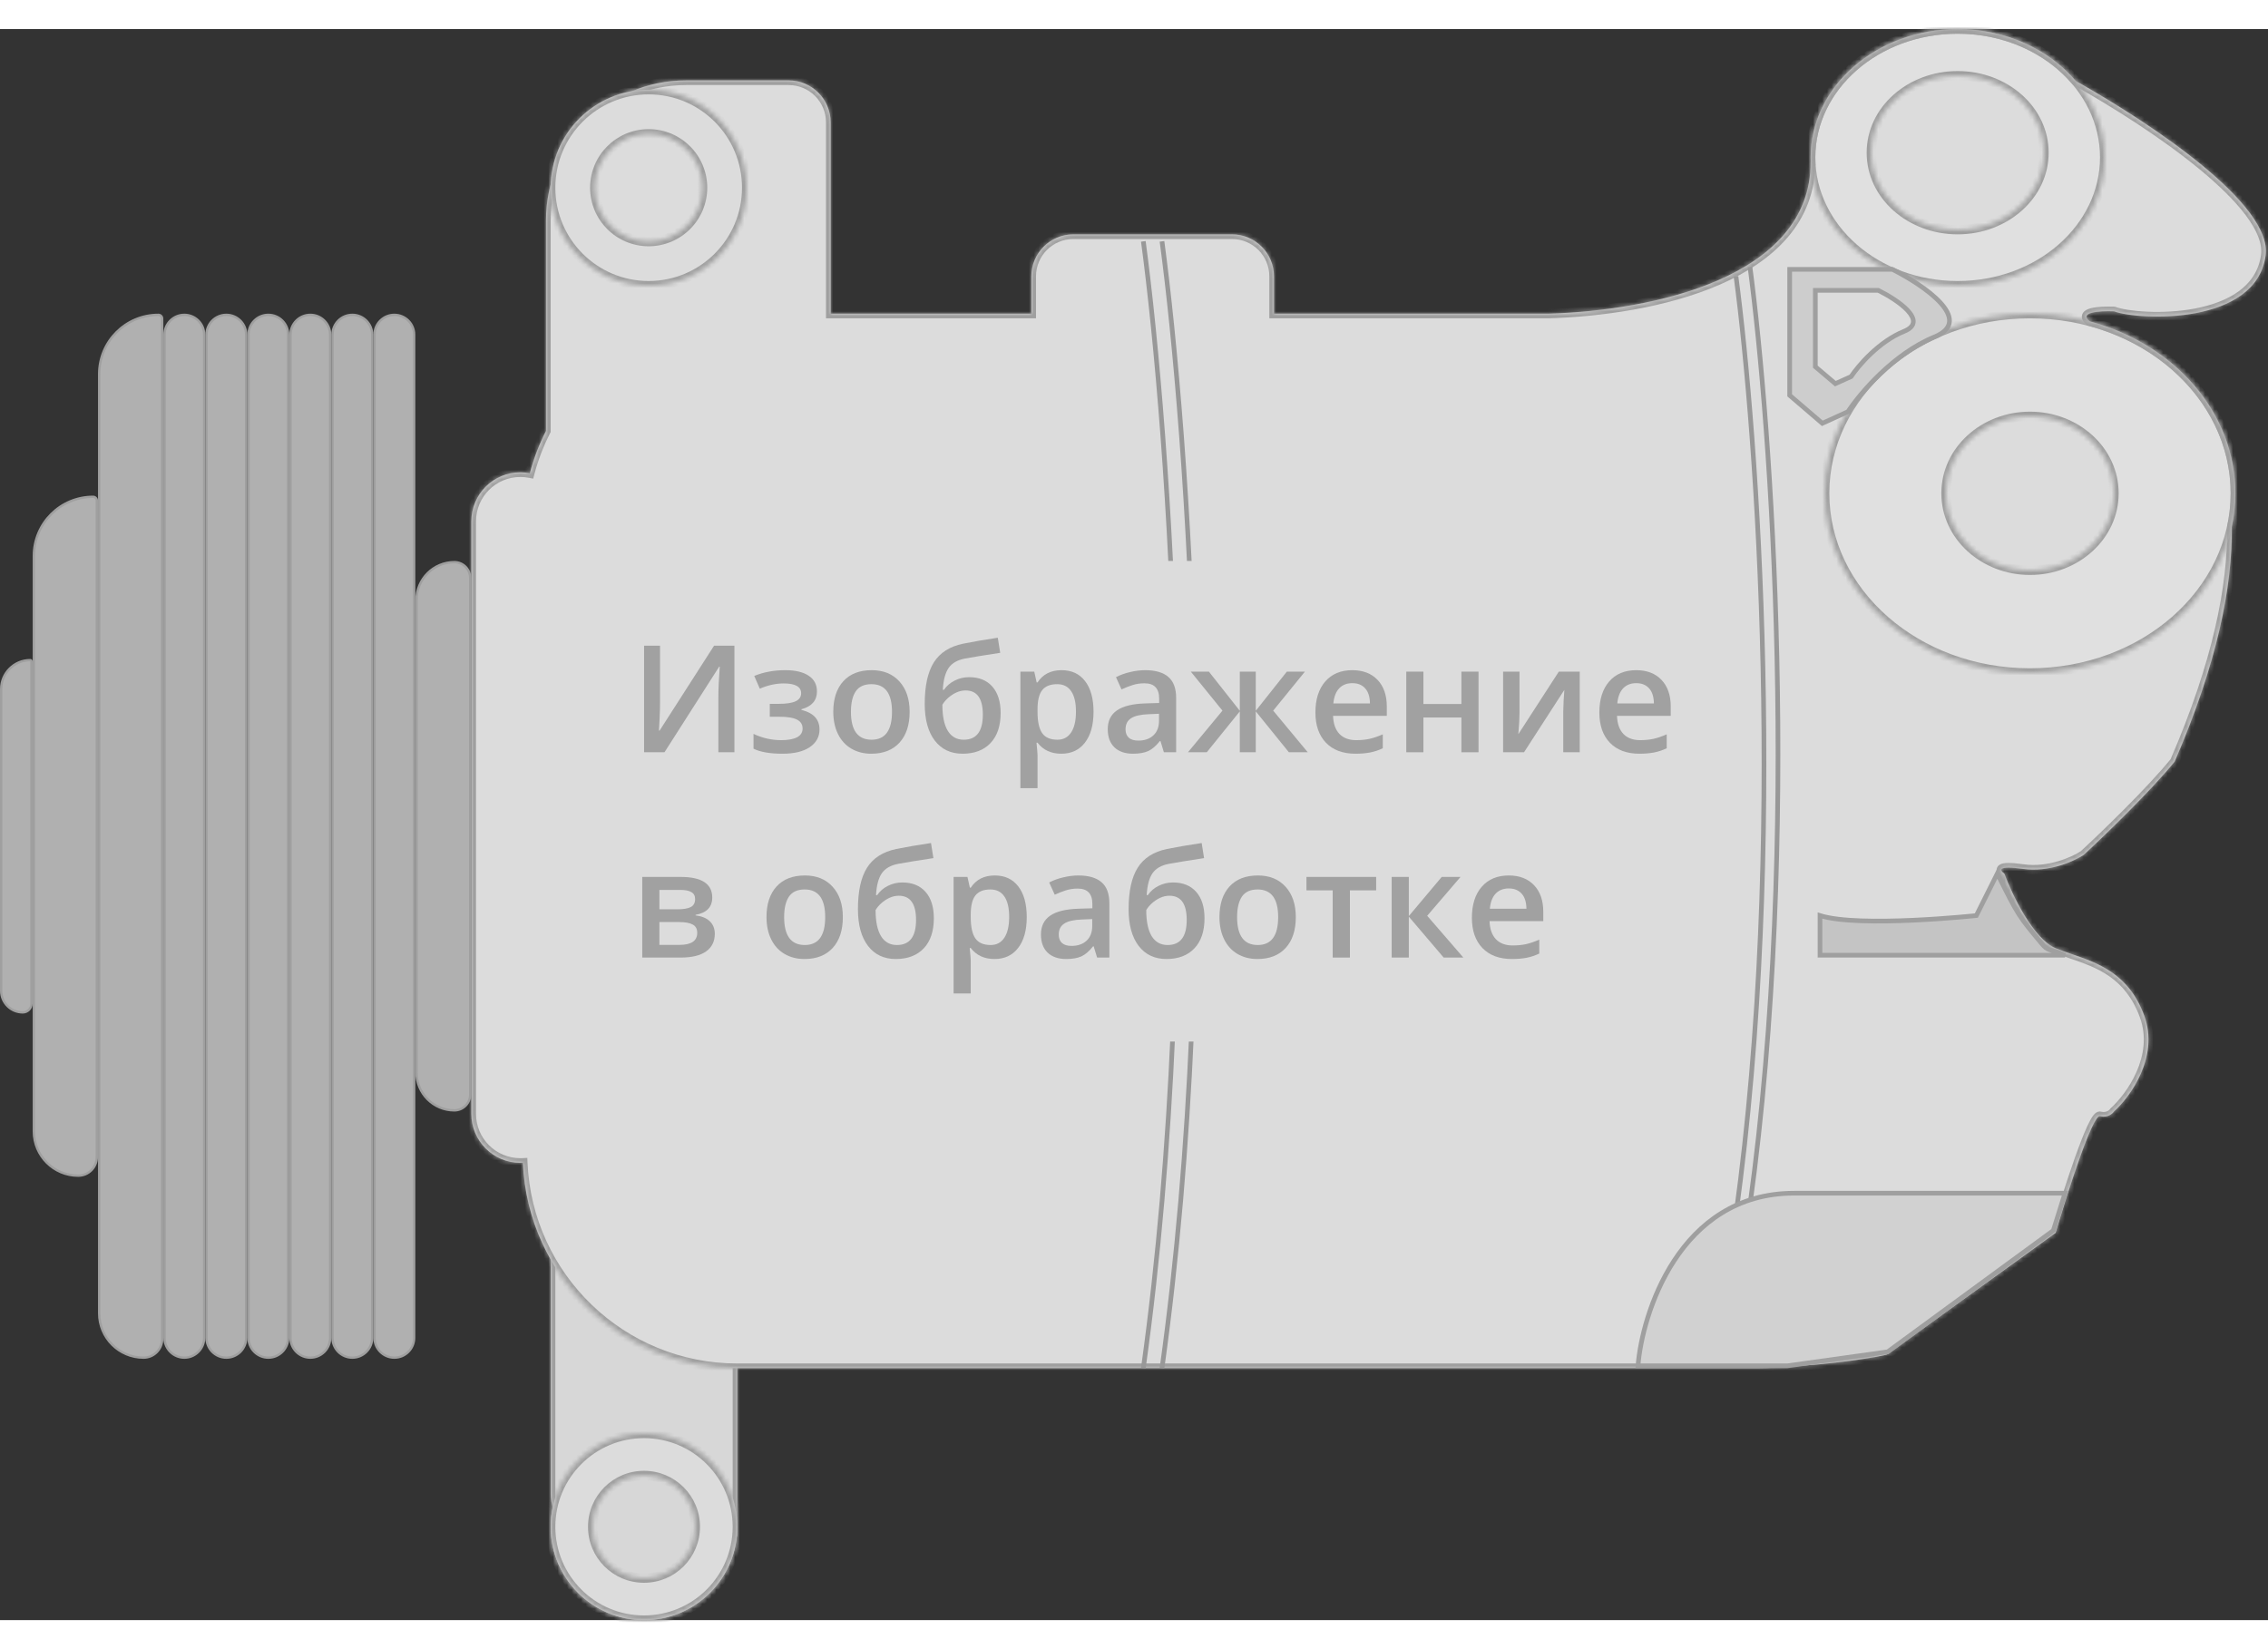 <svg width="264" height="192" viewBox="0 0 486 341" fill="none" xmlns="http://www.w3.org/2000/svg">
<rect x="0" y="0" width="486" height="341" fill="#333333" stroke="none"/>
<mask id="path-1-inside-1_143_642" fill="white">
<path fill-rule="evenodd" clip-rule="evenodd" d="M118.443 316.796C118.155 315.916 118 314.976 118 314L118 238C118 233.029 122.029 229 127 229L149 229C153.971 229 158 233.029 158 238L158 320.975C158 320.984 158 320.992 158 321C158 321.008 158 321.016 158 321.025V323H157.901C156.898 333.107 148.371 341 138 341C126.954 341 118 332.046 118 321C118 319.558 118.153 318.151 118.443 316.796Z"/>
</mask>
<path fill-rule="evenodd" clip-rule="evenodd" d="M118.443 316.796C118.155 315.916 118 314.976 118 314L118 238C118 233.029 122.029 229 127 229L149 229C153.971 229 158 233.029 158 238L158 320.975C158 320.984 158 320.992 158 321C158 321.008 158 321.016 158 321.025V323H157.901C156.898 333.107 148.371 341 138 341C126.954 341 118 332.046 118 321C118 319.558 118.153 318.151 118.443 316.796Z" fill="#D7D7D7"/>
<path d="M118 314H117H118ZM118.443 316.796L119.421 317.005L119.477 316.741L119.393 316.485L118.443 316.796ZM118 238H119H118ZM127 229V230V229ZM149 229V228V229ZM158 238H159H158ZM158 320.975H157V320.977L158 320.975ZM158 321.025L157 321.023V321.025H158ZM158 323V324H159V323H158ZM157.901 323V322H156.996L156.906 322.901L157.901 323ZM117 314C117 315.083 117.172 316.127 117.492 317.106L119.393 316.485C119.138 315.704 119 314.869 119 314H117ZM117 238L117 314H119L119 238H117ZM127 228C121.477 228 117 232.477 117 238H119C119 233.582 122.582 230 127 230V228ZM149 228L127 228V230L149 230V228ZM159 238C159 232.477 154.523 228 149 228V230C153.418 230 157 233.582 157 238H159ZM159 320.975L159 238H157L157 320.975H159ZM157 320.977C157 320.984 157 320.992 157 321H159C159 320.991 159 320.983 159 320.974L157 320.977ZM157 321C157 321.008 157 321.016 157 321.023L159 321.026C159 321.017 159 321.009 159 321H157ZM159 323V321.025H157V323H159ZM157.901 324H158V322H157.901V324ZM156.906 322.901C155.953 332.501 147.852 340 138 340V342C148.89 342 157.843 333.712 158.896 323.099L156.906 322.901ZM138 340C127.507 340 119 331.493 119 321H117C117 332.598 126.402 342 138 342V340ZM119 321C119 319.629 119.145 318.292 119.421 317.005L117.465 316.586C117.16 318.01 117 319.487 117 321H119Z" fill="#9F9F9F" mask="url(#path-1-inside-1_143_642)"/>
<mask id="path-3-inside-2_143_642" fill="white">
<path fill-rule="evenodd" clip-rule="evenodd" d="M388.02 28.492C388.007 28.163 388 27.832 388 27.5C388 12.312 402.103 0 419.5 0C429.866 0 439.062 4.371 444.802 11.117C461.388 20.441 486.951 37.621 485.5 48.5C483.5 63.5 458.5 62.5 453 60.5C449.702 60.373 445.343 60.729 447.854 62.669C465.884 67.481 479 82.15 479 99.5C479 101.958 478.737 104.362 478.233 106.693C478.413 119.468 475.131 135.904 466 157C460.8 163.4 450.833 173 446.5 177C444.5 178.333 439.1 180.8 433.5 180C427.9 179.2 428.5 180.333 429.5 181C431.167 185.5 435.7 195 440.5 197C441.565 197.444 442.724 197.84 443.932 198.253C449.536 200.17 456.21 202.452 459.5 211.5C462.7 220.3 456.5 228.833 453 232C452.667 232.5 451.6 233.4 450 233C448.4 232.6 443 249.5 440.5 258L404.5 284C403.539 284.549 390.857 286.434 382.841 286.633C380.928 286.875 378.979 287 377 287H158C133.26 287 113.082 267.47 112.042 242.986C111.863 242.995 111.682 243 111.5 243C105.701 243 101 238.299 101 232.5V105.5C101 99.701 105.701 95 111.5 95C112.194 95 112.872 95.067 113.529 95.196C114.368 92.024 115.539 88.986 117 86.122V41C117 24.431 130.431 11 147 11H169C173.971 11 178 15.029 178 20V61H221V53C221 48.029 225.029 44 230 44H264C268.971 44 273 48.029 273 53V61H325H331.773C353.883 60.353 388 53.375 388 28.5L388.02 28.492Z"/>
</mask>
<path fill-rule="evenodd" clip-rule="evenodd" d="M388.02 28.492C388.007 28.163 388 27.832 388 27.5C388 12.312 402.103 0 419.5 0C429.866 0 439.062 4.371 444.802 11.117C461.388 20.441 486.951 37.621 485.5 48.5C483.5 63.5 458.5 62.5 453 60.5C449.702 60.373 445.343 60.729 447.854 62.669C465.884 67.481 479 82.15 479 99.5C479 101.958 478.737 104.362 478.233 106.693C478.413 119.468 475.131 135.904 466 157C460.8 163.4 450.833 173 446.5 177C444.5 178.333 439.1 180.8 433.5 180C427.9 179.2 428.5 180.333 429.5 181C431.167 185.5 435.7 195 440.5 197C441.565 197.444 442.724 197.84 443.932 198.253C449.536 200.17 456.21 202.452 459.5 211.5C462.7 220.3 456.5 228.833 453 232C452.667 232.5 451.6 233.4 450 233C448.4 232.6 443 249.5 440.5 258L404.5 284C403.539 284.549 390.857 286.434 382.841 286.633C380.928 286.875 378.979 287 377 287H158C133.26 287 113.082 267.47 112.042 242.986C111.863 242.995 111.682 243 111.5 243C105.701 243 101 238.299 101 232.5V105.5C101 99.701 105.701 95 111.5 95C112.194 95 112.872 95.067 113.529 95.196C114.368 92.024 115.539 88.986 117 86.122V41C117 24.431 130.431 11 147 11H169C173.971 11 178 15.029 178 20V61H221V53C221 48.029 225.029 44 230 44H264C268.971 44 273 48.029 273 53V61H325H331.773C353.883 60.353 388 53.375 388 28.5L388.02 28.492Z" fill="#DCDCDC"/>
<path d="M388.02 28.492L388.379 29.425L389.048 29.168L389.019 28.452L388.02 28.492ZM444.802 11.117L444.041 11.765L444.156 11.901L444.312 11.989L444.802 11.117ZM485.5 48.5L484.509 48.368L485.5 48.5ZM453 60.5L453.342 59.56L453.195 59.507L453.038 59.501L453 60.5ZM447.854 62.669L447.243 63.46L447.402 63.583L447.597 63.635L447.854 62.669ZM478.233 106.693L477.256 106.481L477.232 106.593L477.234 106.707L478.233 106.693ZM466 157L466.776 157.631L466.863 157.524L466.918 157.397L466 157ZM446.5 177L447.055 177.832L447.12 177.788L447.178 177.735L446.5 177ZM433.5 180L433.641 179.01L433.5 180ZM429.5 181L430.438 180.653L430.325 180.348L430.055 180.168L429.5 181ZM440.5 197L440.885 196.077H440.885L440.5 197ZM443.932 198.253L444.256 197.307L443.932 198.253ZM459.5 211.5L458.56 211.842L459.5 211.5ZM453 232L452.329 231.258L452.237 231.342L452.168 231.445L453 232ZM440.5 258L441.085 258.811L441.363 258.61L441.459 258.282L440.5 258ZM404.5 284L404.996 284.868L405.042 284.842L405.085 284.811L404.5 284ZM382.841 286.633L382.816 285.633L382.765 285.634L382.715 285.641L382.841 286.633ZM112.042 242.986L113.041 242.944L112.998 241.936L111.991 241.988L112.042 242.986ZM113.529 95.196L113.337 96.177L114.256 96.357L114.495 95.452L113.529 95.196ZM117 86.122L117.891 86.576L118 86.362V86.122H117ZM178 61H177V62H178V61ZM221 61V62H222V61H221ZM273 61H272V62H273V61ZM331.773 61V62H331.787L331.802 62L331.773 61ZM388 28.5L387.641 27.567L387 27.813V28.5H388ZM387 27.5C387 27.846 387.007 28.19 387.021 28.533L389.019 28.452C389.006 28.136 389 27.819 389 27.5H387ZM419.5 -1C401.683 -1 387 11.637 387 27.5H389C389 12.988 402.523 1 419.5 1V-1ZM445.564 10.469C439.623 3.488 430.143 -1 419.5 -1V1C429.589 1 438.5 5.254 444.041 11.765L445.564 10.469ZM486.491 48.632C486.907 45.513 485.381 42.126 482.887 38.783C480.367 35.405 476.72 31.887 472.551 28.453C464.205 21.581 453.612 14.922 445.292 10.245L444.312 11.989C452.579 16.636 463.06 23.229 471.279 29.997C475.392 33.384 478.901 36.784 481.284 39.978C483.693 43.207 484.818 46.048 484.509 48.368L486.491 48.632ZM452.658 61.44C454.175 61.991 456.887 62.435 460.073 62.577C463.283 62.721 467.066 62.562 470.75 61.857C478.032 60.464 485.4 56.816 486.491 48.632L484.509 48.368C483.6 55.184 477.468 58.536 470.375 59.893C466.872 60.563 463.249 60.717 460.162 60.579C457.051 60.44 454.575 60.009 453.342 59.56L452.658 61.44ZM448.466 61.878C448.199 61.672 448.104 61.545 448.081 61.507C448.071 61.489 448.149 61.626 448.079 61.826C448.023 61.985 447.93 62.01 448.02 61.956C448.101 61.908 448.255 61.842 448.506 61.776C449.538 61.502 451.323 61.436 452.962 61.499L453.038 59.501C451.379 59.437 449.336 59.486 447.992 59.843C447.649 59.934 447.299 60.058 446.999 60.237C446.707 60.41 446.355 60.699 446.192 61.162C446.015 61.666 446.138 62.147 446.357 62.52C446.564 62.872 446.882 63.181 447.243 63.46L448.466 61.878ZM480 99.5C480 81.608 466.487 66.606 448.112 61.703L447.597 63.635C465.281 68.355 478 82.692 478 99.5H480ZM479.211 106.904C479.729 104.505 480 102.03 480 99.5H478C478 101.886 477.744 104.22 477.256 106.481L479.211 106.904ZM466.918 157.397C476.087 136.214 479.415 119.635 479.233 106.679L477.234 106.707C477.41 119.301 474.175 135.595 465.082 156.603L466.918 157.397ZM447.178 177.735C451.512 173.734 461.526 164.092 466.776 157.631L465.224 156.369C460.074 162.708 450.155 172.266 445.822 176.265L447.178 177.735ZM433.359 180.99C439.287 181.837 444.935 179.245 447.055 177.832L445.945 176.168C444.065 177.421 438.913 179.763 433.641 179.01L433.359 180.99ZM430.055 180.168C429.838 180.024 429.771 179.931 429.779 179.946C429.789 179.963 429.875 180.114 429.835 180.348C429.79 180.614 429.623 180.755 429.556 180.797C429.509 180.827 429.526 180.802 429.684 180.774C429.831 180.748 430.055 180.727 430.378 180.725C431.024 180.721 431.982 180.793 433.359 180.99L433.641 179.01C432.218 178.807 431.151 178.72 430.366 178.725C429.973 178.727 429.63 178.752 429.335 178.804C429.052 178.854 428.753 178.94 428.493 179.103C428.215 179.278 427.938 179.575 427.864 180.012C427.795 180.415 427.933 180.749 428.052 180.954C428.279 181.344 428.662 181.643 428.945 181.832L430.055 180.168ZM440.885 196.077C439.877 195.657 438.81 194.807 437.732 193.617C436.662 192.437 435.63 190.978 434.679 189.417C432.777 186.295 431.253 182.855 430.438 180.653L428.562 181.347C429.413 183.645 430.99 187.205 432.971 190.458C433.962 192.085 435.068 193.657 436.25 194.961C437.423 196.255 438.723 197.343 440.115 197.923L440.885 196.077ZM444.256 197.307C443.04 196.891 441.914 196.506 440.885 196.077L440.115 197.923C441.216 198.382 442.407 198.789 443.609 199.2L444.256 197.307ZM460.44 211.158C456.977 201.636 449.874 199.228 444.256 197.307L443.609 199.2C449.198 201.111 455.442 203.268 458.56 211.842L460.44 211.158ZM453.671 232.742C455.512 231.076 458.027 228.038 459.679 224.263C461.334 220.479 462.154 215.871 460.44 211.158L458.56 211.842C460.046 215.929 459.366 219.987 457.846 223.462C456.323 226.945 453.988 229.758 452.329 231.258L453.671 232.742ZM449.757 233.97C451.87 234.498 453.329 233.309 453.832 232.555L452.168 231.445C452.004 231.691 451.33 232.302 450.243 232.03L449.757 233.97ZM441.459 258.282C442.706 254.042 444.676 247.711 446.53 242.498C447.458 239.886 448.349 237.581 449.099 235.963C449.478 235.147 449.801 234.549 450.056 234.181C450.188 233.992 450.266 233.915 450.287 233.898C450.335 233.86 450.121 234.061 449.757 233.97L450.243 232.03C449.679 231.889 449.236 232.176 449.027 232.345C448.792 232.536 448.588 232.789 448.413 233.041C448.058 233.553 447.677 234.276 447.285 235.121C446.495 236.825 445.579 239.201 444.645 241.827C442.774 247.089 440.794 253.458 439.541 257.718L441.459 258.282ZM405.085 284.811L441.085 258.811L439.915 257.189L403.915 283.189L405.085 284.811ZM382.866 287.632C386.925 287.532 392.139 287.006 396.446 286.439C398.603 286.155 400.544 285.86 402.012 285.6C402.745 285.47 403.369 285.347 403.846 285.237C404.084 285.182 404.296 285.129 404.472 285.076C404.623 285.031 404.827 284.965 404.996 284.868L404.004 283.132C404.053 283.104 404.045 283.117 403.901 283.16C403.781 283.195 403.614 283.238 403.398 283.288C402.967 283.387 402.38 283.503 401.663 283.63C400.232 283.884 398.322 284.175 396.186 284.456C391.908 285.019 386.773 285.535 382.816 285.633L382.866 287.632ZM377 288C379.021 288 381.012 287.872 382.966 287.625L382.715 285.641C380.844 285.878 378.936 286 377 286V288ZM158 288H377V286H158V288ZM111.043 243.029C112.106 268.045 132.722 288 158 288V286C133.798 286 114.059 266.895 113.041 242.944L111.043 243.029ZM111.991 241.988C111.829 241.996 111.665 242 111.5 242V244C111.699 244 111.896 243.995 112.093 243.985L111.991 241.988ZM111.5 242C106.253 242 102 237.747 102 232.5H100C100 238.851 105.149 244 111.5 244V242ZM102 232.5V105.5H100V232.5H102ZM102 105.5C102 100.253 106.253 96 111.5 96V94C105.149 94 100 99.149 100 105.5H102ZM111.5 96C112.129 96 112.743 96.061 113.337 96.177L113.721 94.214C113.001 94.074 112.259 94 111.5 94V96ZM116.109 85.667C114.616 88.594 113.42 91.698 112.562 94.94L114.495 95.452C115.317 92.349 116.461 89.378 117.891 86.576L116.109 85.667ZM116 41V86.122H118V41H116ZM147 10C129.879 10 116 23.879 116 41H118C118 24.984 130.984 12 147 12V10ZM169 10H147V12H169V10ZM179 20C179 14.477 174.523 10 169 10V12C173.418 12 177 15.582 177 20H179ZM179 61V20H177V61H179ZM221 60H178V62H221V60ZM220 53V61H222V53H220ZM230 43C224.477 43 220 47.477 220 53H222C222 48.582 225.582 45 230 45V43ZM264 43H230V45H264V43ZM274 53C274 47.477 269.523 43 264 43V45C268.418 45 272 48.582 272 53H274ZM274 61V53H272V61H274ZM325 60H273V62H325V60ZM331.773 60H325V62H331.773V60ZM387 28.5C387 40.359 378.907 48.056 367.777 52.919C356.649 57.782 342.735 59.679 331.743 60L331.802 62C342.921 61.674 357.12 59.758 368.578 54.752C380.034 49.746 389 41.516 389 28.5H387ZM387.661 27.559L387.641 27.567L388.359 29.433L388.379 29.425L387.661 27.559Z" fill="#9F9F9F" mask="url(#path-3-inside-2_143_642)"/>
<path d="M245 45.5C250.5 86.5 258.2 192.2 245 287" stroke="#989898"/>
<path d="M249 45.5C254.5 86.5 262.2 192.2 249 287" stroke="#989898"/>
<path d="M375 51C379.528 85.124 385.867 173.098 375 252" stroke="#989898"/>
<path d="M372 53C376.528 87.124 382.867 175.098 372 254" stroke="#989898"/>
<mask id="path-9-inside-3_143_642" fill="white">
<path fill-rule="evenodd" clip-rule="evenodd" d="M138 341C149.046 341 158 332.046 158 321C158 309.954 149.046 301 138 301C126.954 301 118 309.954 118 321C118 332.046 126.954 341 138 341ZM138 332C144.075 332 149 327.075 149 321C149 314.925 144.075 310 138 310C131.925 310 127 314.925 127 321C127 327.075 131.925 332 138 332Z"/>
</mask>
<path fill-rule="evenodd" clip-rule="evenodd" d="M138 341C149.046 341 158 332.046 158 321C158 309.954 149.046 301 138 301C126.954 301 118 309.954 118 321C118 332.046 126.954 341 138 341ZM138 332C144.075 332 149 327.075 149 321C149 314.925 144.075 310 138 310C131.925 310 127 314.925 127 321C127 327.075 131.925 332 138 332Z" fill="#DCDCDC"/>
<path d="M157 321C157 331.493 148.493 340 138 340V342C149.598 342 159 332.598 159 321H157ZM138 302C148.493 302 157 310.507 157 321H159C159 309.402 149.598 300 138 300V302ZM119 321C119 310.507 127.507 302 138 302V300C126.402 300 117 309.402 117 321H119ZM138 340C127.507 340 119 331.493 119 321H117C117 332.598 126.402 342 138 342V340ZM148 321C148 326.523 143.523 331 138 331V333C144.627 333 150 327.627 150 321H148ZM138 311C143.523 311 148 315.477 148 321H150C150 314.373 144.627 309 138 309V311ZM128 321C128 315.477 132.477 311 138 311V309C131.373 309 126 314.373 126 321H128ZM138 331C132.477 331 128 326.523 128 321H126C126 327.627 131.373 333 138 333V331Z" fill="#9F9F9F" mask="url(#path-9-inside-3_143_642)"/>
<mask id="path-11-inside-4_143_642" fill="white">
<path fill-rule="evenodd" clip-rule="evenodd" d="M435 138C459.301 138 479 120.763 479 99.5C479 78.237 459.301 61 435 61C410.699 61 391 78.237 391 99.5C391 120.763 410.699 138 435 138ZM435 116C425.059 116 417 108.613 417 99.5C417 90.387 425.059 83 435 83C444.941 83 453 90.387 453 99.5C453 108.613 444.941 116 435 116Z"/>
</mask>
<path fill-rule="evenodd" clip-rule="evenodd" d="M435 138C459.301 138 479 120.763 479 99.5C479 78.237 459.301 61 435 61C410.699 61 391 78.237 391 99.5C391 120.763 410.699 138 435 138ZM435 116C425.059 116 417 108.613 417 99.5C417 90.387 425.059 83 435 83C444.941 83 453 90.387 453 99.5C453 108.613 444.941 116 435 116Z" fill="#F0F0F0" fill-opacity="0.2"/>
<path d="M478 99.5C478 120.089 458.878 137 435 137V139C459.723 139 480 121.437 480 99.5H478ZM435 62C458.878 62 478 78.911 478 99.5H480C480 77.564 459.723 60 435 60V62ZM392 99.5C392 78.911 411.122 62 435 62V60C410.277 60 390 77.564 390 99.5H392ZM435 137C411.122 137 392 120.089 392 99.5H390C390 121.437 410.277 139 435 139V137ZM416 99.5C416 109.245 424.59 117 435 117V115C425.527 115 418 107.98 418 99.5H416ZM435 82C424.59 82 416 89.755 416 99.5H418C418 91.02 425.527 84 435 84V82ZM454 99.5C454 89.755 445.41 82 435 82V84C444.473 84 452 91.02 452 99.5H454ZM435 117C445.41 117 454 109.245 454 99.5H452C452 107.98 444.473 115 435 115V117Z" fill="#9F9F9F" mask="url(#path-11-inside-4_143_642)"/>
<path d="M89.25 122.364C89.25 117.883 92.883 114.25 97.364 114.25C99.234 114.25 100.75 115.766 100.75 117.636V228.364C100.75 230.234 99.234 231.75 97.364 231.75C92.883 231.75 89.25 228.117 89.25 223.636V122.364Z" fill="#B0B0B0" stroke="#9F9F9F" stroke-width="0.5"/>
<path d="M80.25 65.5C80.25 63.153 82.153 61.25 84.5 61.25C86.847 61.25 88.75 63.153 88.75 65.5V280.5C88.75 282.847 86.847 284.75 84.5 284.75C82.153 284.75 80.25 282.847 80.25 280.5V65.5Z" fill="#B0B0B0" stroke="#9F9F9F" stroke-width="0.5"/>
<path d="M71.25 65.5C71.25 63.153 73.153 61.25 75.5 61.25C77.847 61.25 79.75 63.153 79.75 65.5V280.5C79.75 282.847 77.847 284.75 75.5 284.75C73.153 284.75 71.25 282.847 71.25 280.5V65.5Z" fill="#B0B0B0" stroke="#9F9F9F" stroke-width="0.5"/>
<path d="M62.25 65.5C62.25 63.153 64.153 61.25 66.5 61.25C68.847 61.25 70.75 63.153 70.75 65.5V280.5C70.75 282.847 68.847 284.75 66.5 284.75C64.153 284.75 62.25 282.847 62.25 280.5V65.5Z" fill="#B0B0B0" stroke="#9F9F9F" stroke-width="0.5"/>
<path d="M53.25 65.5C53.25 63.153 55.153 61.25 57.5 61.25C59.847 61.25 61.75 63.153 61.75 65.5V280.5C61.75 282.847 59.847 284.75 57.5 284.75C55.153 284.75 53.25 282.847 53.25 280.5V65.5Z" fill="#B0B0B0" stroke="#9F9F9F" stroke-width="0.5"/>
<path d="M44.25 65.5C44.25 63.153 46.153 61.25 48.5 61.25C50.847 61.25 52.75 63.153 52.75 65.5V280.5C52.75 282.847 50.847 284.75 48.5 284.75C46.153 284.75 44.25 282.847 44.25 280.5V65.5Z" fill="#B0B0B0" stroke="#9F9F9F" stroke-width="0.5"/>
<path d="M35.25 65.5C35.25 63.153 37.153 61.25 39.5 61.25C41.847 61.25 43.75 63.153 43.75 65.5V280.5C43.75 282.847 41.847 284.75 39.5 284.75C37.153 284.75 35.25 282.847 35.25 280.5V65.5Z" fill="#B0B0B0" stroke="#9F9F9F" stroke-width="0.5"/>
<path d="M34.75 280.758C34.75 282.963 32.962 284.75 30.758 284.75C25.507 284.75 21.25 280.493 21.25 275.242L21.25 73.947C21.25 66.935 26.935 61.25 33.947 61.25C34.391 61.25 34.75 61.609 34.75 62.053L34.75 280.758Z" fill="#B0B0B0" stroke="#9F9F9F" stroke-width="0.5"/>
<path d="M20.75 241.758C20.75 243.963 18.962 245.75 16.758 245.75C11.507 245.75 7.25 241.493 7.25 236.242L7.25 112.947C7.25 105.935 12.935 100.25 19.947 100.25C20.391 100.25 20.75 100.609 20.75 101.053L20.75 241.758Z" fill="#B0B0B0" stroke="#9F9F9F" stroke-width="0.5"/>
<path d="M6.75 208.879C6.75 209.912 5.912 210.75 4.879 210.75C2.322 210.75 0.25 208.678 0.25 206.121L0.25 141.474C0.25 138.036 3.036 135.25 6.474 135.25C6.626 135.25 6.75 135.374 6.75 135.526L6.75 208.879Z" fill="#B0B0B0" stroke="#9F9F9F" stroke-width="0.5"/>
<mask id="path-23-inside-5_143_642" fill="white">
<path fill-rule="evenodd" clip-rule="evenodd" d="M419.5 55C436.897 55 451 42.688 451 27.5C451 12.312 436.897 0 419.5 0C402.103 0 388 12.312 388 27.5C388 42.688 402.103 55 419.5 55ZM419.5 43C429.717 43 438 35.613 438 26.5C438 17.387 429.717 10 419.5 10C409.283 10 401 17.387 401 26.5C401 35.613 409.283 43 419.5 43Z"/>
</mask>
<path fill-rule="evenodd" clip-rule="evenodd" d="M419.5 55C436.897 55 451 42.688 451 27.5C451 12.312 436.897 0 419.5 0C402.103 0 388 12.312 388 27.5C388 42.688 402.103 55 419.5 55ZM419.5 43C429.717 43 438 35.613 438 26.5C438 17.387 429.717 10 419.5 10C409.283 10 401 17.387 401 26.5C401 35.613 409.283 43 419.5 43Z" fill="#F0F0F0" fill-opacity="0.2"/>
<path d="M450 27.5C450 42.012 436.477 54 419.5 54V56C437.317 56 452 43.363 452 27.5H450ZM419.5 1C436.477 1 450 12.988 450 27.5H452C452 11.637 437.317 -1 419.5 -1V1ZM389 27.5C389 12.988 402.523 1 419.5 1V-1C401.683 -1 387 11.637 387 27.5H389ZM419.5 54C402.523 54 389 42.012 389 27.5H387C387 43.363 401.683 56 419.5 56V54ZM437 26.5C437 34.956 429.276 42 419.5 42V44C430.159 44 439 36.27 439 26.5H437ZM419.5 11C429.276 11 437 18.044 437 26.5H439C439 16.73 430.159 9 419.5 9V11ZM402 26.5C402 18.044 409.724 11 419.5 11V9C408.841 9 400 16.73 400 26.5H402ZM419.5 42C409.724 42 402 34.956 402 26.5H400C400 36.27 408.841 44 419.5 44V42Z" fill="#9F9F9F" mask="url(#path-23-inside-5_143_642)"/>
<mask id="path-25-inside-6_143_642" fill="white">
<path fill-rule="evenodd" clip-rule="evenodd" d="M139 55C150.598 55 160 45.598 160 34C160 22.402 150.598 13 139 13C127.402 13 118 22.402 118 34C118 45.598 127.402 55 139 55ZM139 45.55C145.379 45.55 150.55 40.379 150.55 34C150.55 27.621 145.379 22.45 139 22.45C132.621 22.45 127.45 27.621 127.45 34C127.45 40.379 132.621 45.55 139 45.55Z"/>
</mask>
<path fill-rule="evenodd" clip-rule="evenodd" d="M139 55C150.598 55 160 45.598 160 34C160 22.402 150.598 13 139 13C127.402 13 118 22.402 118 34C118 45.598 127.402 55 139 55ZM139 45.55C145.379 45.55 150.55 40.379 150.55 34C150.55 27.621 145.379 22.45 139 22.45C132.621 22.45 127.45 27.621 127.45 34C127.45 40.379 132.621 45.55 139 45.55Z" fill="#DCDCDC"/>
<path d="M159 34C159 45.046 150.046 54 139 54V56C151.15 56 161 46.15 161 34H159ZM139 14C150.046 14 159 22.954 159 34H161C161 21.85 151.15 12 139 12V14ZM119 34C119 22.954 127.954 14 139 14V12C126.85 12 117 21.85 117 34H119ZM139 54C127.954 54 119 45.046 119 34H117C117 46.15 126.85 56 139 56V54ZM149.55 34C149.55 39.827 144.827 44.55 139 44.55V46.55C145.931 46.55 151.55 40.931 151.55 34H149.55ZM139 23.45C144.827 23.45 149.55 28.173 149.55 34H151.55C151.55 27.069 145.931 21.45 139 21.45V23.45ZM128.45 34C128.45 28.173 133.173 23.45 139 23.45V21.45C132.069 21.45 126.45 27.069 126.45 34H128.45ZM139 44.55C133.173 44.55 128.45 39.827 128.45 34H126.45C126.45 40.931 132.069 46.55 139 46.55V44.55Z" fill="#9F9F9F" mask="url(#path-25-inside-6_143_642)"/>
<path d="M384.5 249.5C359.7 249.5 351.833 275.667 351 286.5H383L404.5 283.5L440 257.5L442.5 249.5H384.5Z" fill="#D1D1D1" stroke="#9F9F9F"/>
<path d="M390 198.5H442.5C439 197 438.931 197.718 437.5 196C432.5 190 432.5 190 428 181L423.5 190C423.5 190 398.5 192.667 390 190V198.5Z" fill="#C4C4C4" stroke="#9F9F9F"/>
<path fill-rule="evenodd" clip-rule="evenodd" d="M405.5 51.5H383.5V78.5L390.5 84.5L396 82C398.5 78.167 405.7 69.6 414.5 66C423.3 62.4 412.167 54.833 405.5 51.5ZM402.489 56H389V72.364L393.292 76L396.664 74.485C398.197 72.162 402.611 66.97 408.007 64.788C413.402 62.606 406.576 58.02 402.489 56Z" fill="#CDCDCD"/>
<path d="M383.5 51.5V51H383V51.5H383.5ZM405.5 51.5L405.724 51.053L405.618 51H405.5V51.5ZM383.5 78.5H383V78.73L383.175 78.88L383.5 78.5ZM390.5 84.5L390.175 84.88L390.417 85.087L390.707 84.955L390.5 84.5ZM396 82L396.207 82.455L396.339 82.395L396.419 82.273L396 82ZM389 56V55.5H388.5V56H389ZM402.489 56L402.71 55.552L402.606 55.5H402.489V56ZM389 72.364H388.5V72.595L388.677 72.745L389 72.364ZM393.292 76L392.969 76.382L393.209 76.585L393.497 76.456L393.292 76ZM396.664 74.485L396.869 74.941L397.001 74.881L397.081 74.76L396.664 74.485ZM408.007 64.788L408.194 65.251L408.007 64.788ZM383.5 52H405.5V51H383.5V52ZM384 78.5V51.5H383V78.5H384ZM390.825 84.12L383.825 78.12L383.175 78.88L390.175 84.88L390.825 84.12ZM395.793 81.545L390.293 84.045L390.707 84.955L396.207 82.455L395.793 81.545ZM414.311 65.537C405.375 69.192 398.106 77.856 395.581 81.727L396.419 82.273C398.894 78.478 406.025 70.007 414.689 66.463L414.311 65.537ZM405.276 51.947C408.595 53.606 412.978 56.298 415.431 58.987C416.67 60.345 417.319 61.598 417.245 62.649C417.175 63.637 416.437 64.667 414.311 65.537L414.689 66.463C416.963 65.533 418.133 64.267 418.243 62.72C418.347 61.236 417.447 59.713 416.169 58.313C413.589 55.485 409.072 52.727 405.724 51.053L405.276 51.947ZM389 56.5H402.489V55.5H389V56.5ZM389.5 72.364V56H388.5V72.364H389.5ZM393.615 75.618L389.323 71.982L388.677 72.745L392.969 76.382L393.615 75.618ZM396.459 74.029L393.087 75.544L393.497 76.456L396.869 74.941L396.459 74.029ZM407.819 64.324C402.289 66.561 397.805 71.848 396.247 74.21L397.081 74.76C398.589 72.475 402.933 67.379 408.194 65.251L407.819 64.324ZM402.267 56.448C404.297 57.451 406.957 59.07 408.437 60.672C409.189 61.488 409.536 62.193 409.497 62.743C409.462 63.229 409.097 63.808 407.819 64.324L408.194 65.251C409.614 64.677 410.419 63.865 410.494 62.814C410.565 61.827 409.961 60.85 409.171 59.994C407.564 58.253 404.768 56.569 402.71 55.552L402.267 56.448Z" fill="#9F9F9F"/>
<rect x="110" y="114" width="262" height="103" fill="#DCDCDC"/>
<path d="M138.016 132.156H141.438V144.031C141.438 145.271 141.406 146.526 141.344 147.797C141.281 149.057 141.234 149.911 141.203 150.359H141.344L153.016 132.156H157.375V155H153.938V143.219C153.938 141.417 154.036 139.229 154.234 136.656H154.109L142.391 155H138.016V132.156Z" fill="#A1A1A1"/>
<path d="M166.781 144.625C168.458 144.625 169.693 144.443 170.484 144.078C171.276 143.703 171.672 143.13 171.672 142.359C171.672 140.953 170.422 140.25 167.922 140.25C166.255 140.25 164.552 140.625 162.812 141.375L161.625 138.641C163.635 137.818 165.854 137.406 168.281 137.406C170.427 137.406 172.094 137.802 173.281 138.594C174.469 139.375 175.062 140.5 175.062 141.969C175.062 143.906 173.953 145.177 171.734 145.781V145.906C173.12 146.281 174.109 146.818 174.703 147.516C175.307 148.214 175.609 149.078 175.609 150.109C175.609 151.693 174.911 152.958 173.516 153.906C172.13 154.844 170.193 155.312 167.703 155.312C164.984 155.312 162.906 154.953 161.469 154.234V151.062C163.375 151.958 165.349 152.406 167.391 152.406C168.859 152.406 169.99 152.203 170.781 151.797C171.583 151.38 171.984 150.75 171.984 149.906C171.984 149.042 171.583 148.406 170.781 148C169.979 147.594 168.74 147.391 167.062 147.391H164.953V144.625H166.781Z" fill="#A1A1A1"/>
<path d="M194.922 146.328C194.922 149.151 194.198 151.354 192.75 152.938C191.302 154.521 189.286 155.312 186.703 155.312C185.089 155.312 183.661 154.948 182.422 154.219C181.182 153.49 180.229 152.443 179.562 151.078C178.896 149.714 178.562 148.13 178.562 146.328C178.562 143.526 179.281 141.339 180.719 139.766C182.156 138.193 184.182 137.406 186.797 137.406C189.297 137.406 191.276 138.214 192.734 139.828C194.193 141.432 194.922 143.599 194.922 146.328ZM182.344 146.328C182.344 150.318 183.818 152.312 186.766 152.312C189.682 152.312 191.141 150.318 191.141 146.328C191.141 142.38 189.672 140.406 186.734 140.406C185.193 140.406 184.073 140.917 183.375 141.938C182.688 142.958 182.344 144.422 182.344 146.328Z" fill="#A1A1A1"/>
<path d="M198.156 144.625C198.156 140.771 198.807 137.807 200.109 135.734C201.422 133.661 203.505 132.328 206.359 131.734C208.516 131.297 211 130.87 213.812 130.453L214.328 133.688C210.911 134.208 208.411 134.615 206.828 134.906C205.193 135.208 204.01 135.88 203.281 136.922C202.562 137.964 202.146 139.531 202.031 141.625H202.266C202.859 140.76 203.635 140.094 204.594 139.625C205.552 139.146 206.578 138.906 207.672 138.906C209.797 138.906 211.453 139.578 212.641 140.922C213.828 142.266 214.422 144.151 214.422 146.578C214.422 149.359 213.698 151.51 212.25 153.031C210.812 154.552 208.818 155.312 206.266 155.312C203.734 155.312 201.75 154.375 200.312 152.5C198.875 150.625 198.156 148 198.156 144.625ZM206.516 152.312C209.245 152.312 210.609 150.521 210.609 146.938C210.609 143.479 209.375 141.75 206.906 141.75C206.229 141.75 205.573 141.896 204.938 142.188C204.302 142.479 203.714 142.865 203.172 143.344C202.641 143.823 202.229 144.318 201.938 144.828C201.938 147.286 202.328 149.151 203.109 150.422C203.891 151.682 205.026 152.312 206.516 152.312Z" fill="#A1A1A1"/>
<path d="M227.422 155.312C225.234 155.312 223.536 154.526 222.328 152.953H222.109C222.255 154.411 222.328 155.297 222.328 155.609V162.688H218.656V137.719H221.625C221.708 138.042 221.88 138.812 222.141 140.031H222.328C223.474 138.281 225.193 137.406 227.484 137.406C229.641 137.406 231.318 138.188 232.516 139.75C233.724 141.312 234.328 143.505 234.328 146.328C234.328 149.151 233.714 151.354 232.484 152.938C231.266 154.521 229.578 155.312 227.422 155.312ZM226.531 140.406C225.073 140.406 224.005 140.833 223.328 141.688C222.661 142.542 222.328 143.906 222.328 145.781V146.328C222.328 148.432 222.661 149.958 223.328 150.906C223.995 151.844 225.083 152.312 226.594 152.312C227.865 152.312 228.844 151.792 229.531 150.75C230.219 149.708 230.562 148.224 230.562 146.297C230.562 144.359 230.219 142.896 229.531 141.906C228.854 140.906 227.854 140.406 226.531 140.406Z" fill="#A1A1A1"/>
<path d="M249.406 155L248.672 152.594H248.547C247.714 153.646 246.875 154.365 246.031 154.75C245.188 155.125 244.104 155.312 242.781 155.312C241.083 155.312 239.755 154.854 238.797 153.938C237.849 153.021 237.375 151.724 237.375 150.047C237.375 148.266 238.036 146.922 239.359 146.016C240.682 145.109 242.698 144.615 245.406 144.531L248.391 144.438V143.516C248.391 142.411 248.13 141.589 247.609 141.047C247.099 140.495 246.302 140.219 245.219 140.219C244.333 140.219 243.484 140.349 242.672 140.609C241.859 140.87 241.078 141.177 240.328 141.531L239.141 138.906C240.078 138.417 241.104 138.047 242.219 137.797C243.333 137.536 244.385 137.406 245.375 137.406C247.573 137.406 249.229 137.885 250.344 138.844C251.469 139.802 252.031 141.307 252.031 143.359V155H249.406ZM243.938 152.5C245.271 152.5 246.339 152.13 247.141 151.391C247.953 150.641 248.359 149.594 248.359 148.25V146.75L246.141 146.844C244.411 146.906 243.151 147.198 242.359 147.719C241.578 148.229 241.188 149.016 241.188 150.078C241.188 150.849 241.417 151.448 241.875 151.875C242.333 152.292 243.021 152.5 243.938 152.5Z" fill="#A1A1A1"/>
<path d="M265.672 146.109V137.719H269.094V146.109L275.75 137.719H279.625L272.828 146.078L280.234 155H276.188L269.094 146.234V155H265.672V146.234L258.594 155H254.562L261.953 146.078L255.172 137.719H259.047L265.672 146.109Z" fill="#A1A1A1"/>
<path d="M290.453 155.312C287.766 155.312 285.661 154.531 284.141 152.969C282.63 151.396 281.875 149.234 281.875 146.484C281.875 143.661 282.578 141.443 283.984 139.828C285.391 138.214 287.323 137.406 289.781 137.406C292.062 137.406 293.865 138.099 295.188 139.484C296.51 140.87 297.172 142.776 297.172 145.203V147.188H285.656C285.708 148.865 286.161 150.156 287.016 151.062C287.87 151.958 289.073 152.406 290.625 152.406C291.646 152.406 292.594 152.312 293.469 152.125C294.354 151.927 295.302 151.604 296.312 151.156V154.141C295.417 154.568 294.51 154.87 293.594 155.047C292.677 155.224 291.63 155.312 290.453 155.312ZM289.781 140.188C288.615 140.188 287.677 140.557 286.969 141.297C286.271 142.036 285.854 143.115 285.719 144.531H293.562C293.542 143.104 293.198 142.026 292.531 141.297C291.865 140.557 290.948 140.188 289.781 140.188Z" fill="#A1A1A1"/>
<path d="M305.016 137.719V144.656H313.156V137.719H316.828V155H313.156V147.547H305.016V155H301.344V137.719H305.016Z" fill="#A1A1A1"/>
<path d="M325.609 137.719V146.578C325.609 147.609 325.526 149.125 325.359 151.125L334.031 137.719H338.516V155H334.984V146.297C334.984 145.818 335.01 145.042 335.062 143.969C335.125 142.896 335.177 142.115 335.219 141.625L326.578 155H322.094V137.719H325.609Z" fill="#A1A1A1"/>
<path d="M351.297 155.312C348.609 155.312 346.505 154.531 344.984 152.969C343.474 151.396 342.719 149.234 342.719 146.484C342.719 143.661 343.422 141.443 344.828 139.828C346.234 138.214 348.167 137.406 350.625 137.406C352.906 137.406 354.708 138.099 356.031 139.484C357.354 140.87 358.016 142.776 358.016 145.203V147.188H346.5C346.552 148.865 347.005 150.156 347.859 151.062C348.714 151.958 349.917 152.406 351.469 152.406C352.49 152.406 353.438 152.312 354.312 152.125C355.198 151.927 356.146 151.604 357.156 151.156V154.141C356.26 154.568 355.354 154.87 354.438 155.047C353.521 155.224 352.474 155.312 351.297 155.312ZM350.625 140.188C349.458 140.188 348.521 140.557 347.812 141.297C347.115 142.036 346.698 143.115 346.562 144.531H354.406C354.385 143.104 354.042 142.026 353.375 141.297C352.708 140.557 351.792 140.188 350.625 140.188Z" fill="#A1A1A1"/>
<path d="M152.625 186.141C152.625 188.182 151.432 189.417 149.047 189.844V189.969C150.38 190.125 151.401 190.547 152.109 191.234C152.818 191.922 153.172 192.812 153.172 193.906C153.172 195.542 152.547 196.802 151.297 197.688C150.057 198.562 148.25 199 145.875 199H137.625V181.719H145.844C150.365 181.719 152.625 183.193 152.625 186.141ZM149.406 193.688C149.406 192.854 149.083 192.266 148.438 191.922C147.792 191.568 146.823 191.391 145.531 191.391H141.297V196.281H145.625C148.146 196.281 149.406 195.417 149.406 193.688ZM148.953 186.453C148.953 185.766 148.682 185.271 148.141 184.969C147.609 184.656 146.812 184.5 145.75 184.5H141.297V188.656H145.203C146.432 188.656 147.365 188.5 148 188.188C148.635 187.865 148.953 187.286 148.953 186.453Z" fill="#A1A1A1"/>
<path d="M180.609 190.328C180.609 193.151 179.885 195.354 178.438 196.938C176.99 198.521 174.974 199.312 172.391 199.312C170.776 199.312 169.349 198.948 168.109 198.219C166.87 197.49 165.917 196.443 165.25 195.078C164.583 193.714 164.25 192.13 164.25 190.328C164.25 187.526 164.969 185.339 166.406 183.766C167.844 182.193 169.87 181.406 172.484 181.406C174.984 181.406 176.964 182.214 178.422 183.828C179.88 185.432 180.609 187.599 180.609 190.328ZM168.031 190.328C168.031 194.318 169.505 196.312 172.453 196.312C175.37 196.312 176.828 194.318 176.828 190.328C176.828 186.38 175.359 184.406 172.422 184.406C170.88 184.406 169.76 184.917 169.062 185.938C168.375 186.958 168.031 188.422 168.031 190.328Z" fill="#A1A1A1"/>
<path d="M183.844 188.625C183.844 184.771 184.495 181.807 185.797 179.734C187.109 177.661 189.193 176.328 192.047 175.734C194.203 175.297 196.688 174.87 199.5 174.453L200.016 177.688C196.599 178.208 194.099 178.615 192.516 178.906C190.88 179.208 189.698 179.88 188.969 180.922C188.25 181.964 187.833 183.531 187.719 185.625H187.953C188.547 184.76 189.323 184.094 190.281 183.625C191.24 183.146 192.266 182.906 193.359 182.906C195.484 182.906 197.141 183.578 198.328 184.922C199.516 186.266 200.109 188.151 200.109 190.578C200.109 193.359 199.385 195.51 197.938 197.031C196.5 198.552 194.505 199.312 191.953 199.312C189.422 199.312 187.438 198.375 186 196.5C184.562 194.625 183.844 192 183.844 188.625ZM192.203 196.312C194.932 196.312 196.297 194.521 196.297 190.938C196.297 187.479 195.062 185.75 192.594 185.75C191.917 185.75 191.26 185.896 190.625 186.188C189.99 186.479 189.401 186.865 188.859 187.344C188.328 187.823 187.917 188.318 187.625 188.828C187.625 191.286 188.016 193.151 188.797 194.422C189.578 195.682 190.714 196.312 192.203 196.312Z" fill="#A1A1A1"/>
<path d="M213.109 199.312C210.922 199.312 209.224 198.526 208.016 196.953H207.797C207.943 198.411 208.016 199.297 208.016 199.609V206.688H204.344V181.719H207.312C207.396 182.042 207.568 182.812 207.828 184.031H208.016C209.161 182.281 210.88 181.406 213.172 181.406C215.328 181.406 217.005 182.188 218.203 183.75C219.411 185.312 220.016 187.505 220.016 190.328C220.016 193.151 219.401 195.354 218.172 196.938C216.953 198.521 215.266 199.312 213.109 199.312ZM212.219 184.406C210.76 184.406 209.693 184.833 209.016 185.688C208.349 186.542 208.016 187.906 208.016 189.781V190.328C208.016 192.432 208.349 193.958 209.016 194.906C209.682 195.844 210.771 196.312 212.281 196.312C213.552 196.312 214.531 195.792 215.219 194.75C215.906 193.708 216.25 192.224 216.25 190.297C216.25 188.359 215.906 186.896 215.219 185.906C214.542 184.906 213.542 184.406 212.219 184.406Z" fill="#A1A1A1"/>
<path d="M235.094 199L234.359 196.594H234.234C233.401 197.646 232.562 198.365 231.719 198.75C230.875 199.125 229.792 199.312 228.469 199.312C226.771 199.312 225.443 198.854 224.484 197.938C223.536 197.021 223.062 195.724 223.062 194.047C223.062 192.266 223.724 190.922 225.047 190.016C226.37 189.109 228.385 188.615 231.094 188.531L234.078 188.438V187.516C234.078 186.411 233.818 185.589 233.297 185.047C232.786 184.495 231.99 184.219 230.906 184.219C230.021 184.219 229.172 184.349 228.359 184.609C227.547 184.87 226.766 185.177 226.016 185.531L224.828 182.906C225.766 182.417 226.792 182.047 227.906 181.797C229.021 181.536 230.073 181.406 231.062 181.406C233.26 181.406 234.917 181.885 236.031 182.844C237.156 183.802 237.719 185.307 237.719 187.359V199H235.094ZM229.625 196.5C230.958 196.5 232.026 196.13 232.828 195.391C233.641 194.641 234.047 193.594 234.047 192.25V190.75L231.828 190.844C230.099 190.906 228.839 191.198 228.047 191.719C227.266 192.229 226.875 193.016 226.875 194.078C226.875 194.849 227.104 195.448 227.562 195.875C228.021 196.292 228.708 196.5 229.625 196.5Z" fill="#A1A1A1"/>
<path d="M241.844 188.625C241.844 184.771 242.495 181.807 243.797 179.734C245.109 177.661 247.193 176.328 250.047 175.734C252.203 175.297 254.688 174.87 257.5 174.453L258.016 177.688C254.599 178.208 252.099 178.615 250.516 178.906C248.88 179.208 247.698 179.88 246.969 180.922C246.25 181.964 245.833 183.531 245.719 185.625H245.953C246.547 184.76 247.323 184.094 248.281 183.625C249.24 183.146 250.266 182.906 251.359 182.906C253.484 182.906 255.141 183.578 256.328 184.922C257.516 186.266 258.109 188.151 258.109 190.578C258.109 193.359 257.385 195.51 255.938 197.031C254.5 198.552 252.505 199.312 249.953 199.312C247.422 199.312 245.438 198.375 244 196.5C242.562 194.625 241.844 192 241.844 188.625ZM250.203 196.312C252.932 196.312 254.297 194.521 254.297 190.938C254.297 187.479 253.062 185.75 250.594 185.75C249.917 185.75 249.26 185.896 248.625 186.188C247.99 186.479 247.401 186.865 246.859 187.344C246.328 187.823 245.917 188.318 245.625 188.828C245.625 191.286 246.016 193.151 246.797 194.422C247.578 195.682 248.714 196.312 250.203 196.312Z" fill="#A1A1A1"/>
<path d="M277.672 190.328C277.672 193.151 276.948 195.354 275.5 196.938C274.052 198.521 272.036 199.312 269.453 199.312C267.839 199.312 266.411 198.948 265.172 198.219C263.932 197.49 262.979 196.443 262.312 195.078C261.646 193.714 261.312 192.13 261.312 190.328C261.312 187.526 262.031 185.339 263.469 183.766C264.906 182.193 266.932 181.406 269.547 181.406C272.047 181.406 274.026 182.214 275.484 183.828C276.943 185.432 277.672 187.599 277.672 190.328ZM265.094 190.328C265.094 194.318 266.568 196.312 269.516 196.312C272.432 196.312 273.891 194.318 273.891 190.328C273.891 186.38 272.422 184.406 269.484 184.406C267.943 184.406 266.823 184.917 266.125 185.938C265.438 186.958 265.094 188.422 265.094 190.328Z" fill="#A1A1A1"/>
<path d="M294.891 181.719V184.594H289.266V199H285.578V184.594H279.953V181.719H294.891Z" fill="#A1A1A1"/>
<path d="M308.938 181.719H312.969L305.828 190.047L313.578 199H309.359L301.891 190.234V199H298.219V181.719H301.891V190.109L308.938 181.719Z" fill="#A1A1A1"/>
<path d="M323.984 199.312C321.297 199.312 319.193 198.531 317.672 196.969C316.161 195.396 315.406 193.234 315.406 190.484C315.406 187.661 316.109 185.443 317.516 183.828C318.922 182.214 320.854 181.406 323.312 181.406C325.594 181.406 327.396 182.099 328.719 183.484C330.042 184.87 330.703 186.776 330.703 189.203V191.188H319.188C319.24 192.865 319.693 194.156 320.547 195.062C321.401 195.958 322.604 196.406 324.156 196.406C325.177 196.406 326.125 196.312 327 196.125C327.885 195.927 328.833 195.604 329.844 195.156V198.141C328.948 198.568 328.042 198.87 327.125 199.047C326.208 199.224 325.161 199.312 323.984 199.312ZM323.312 184.188C322.146 184.188 321.208 184.557 320.5 185.297C319.802 186.036 319.385 187.115 319.25 188.531H327.094C327.073 187.104 326.729 186.026 326.062 185.297C325.396 184.557 324.479 184.188 323.312 184.188Z" fill="#A1A1A1"/>
</svg>
